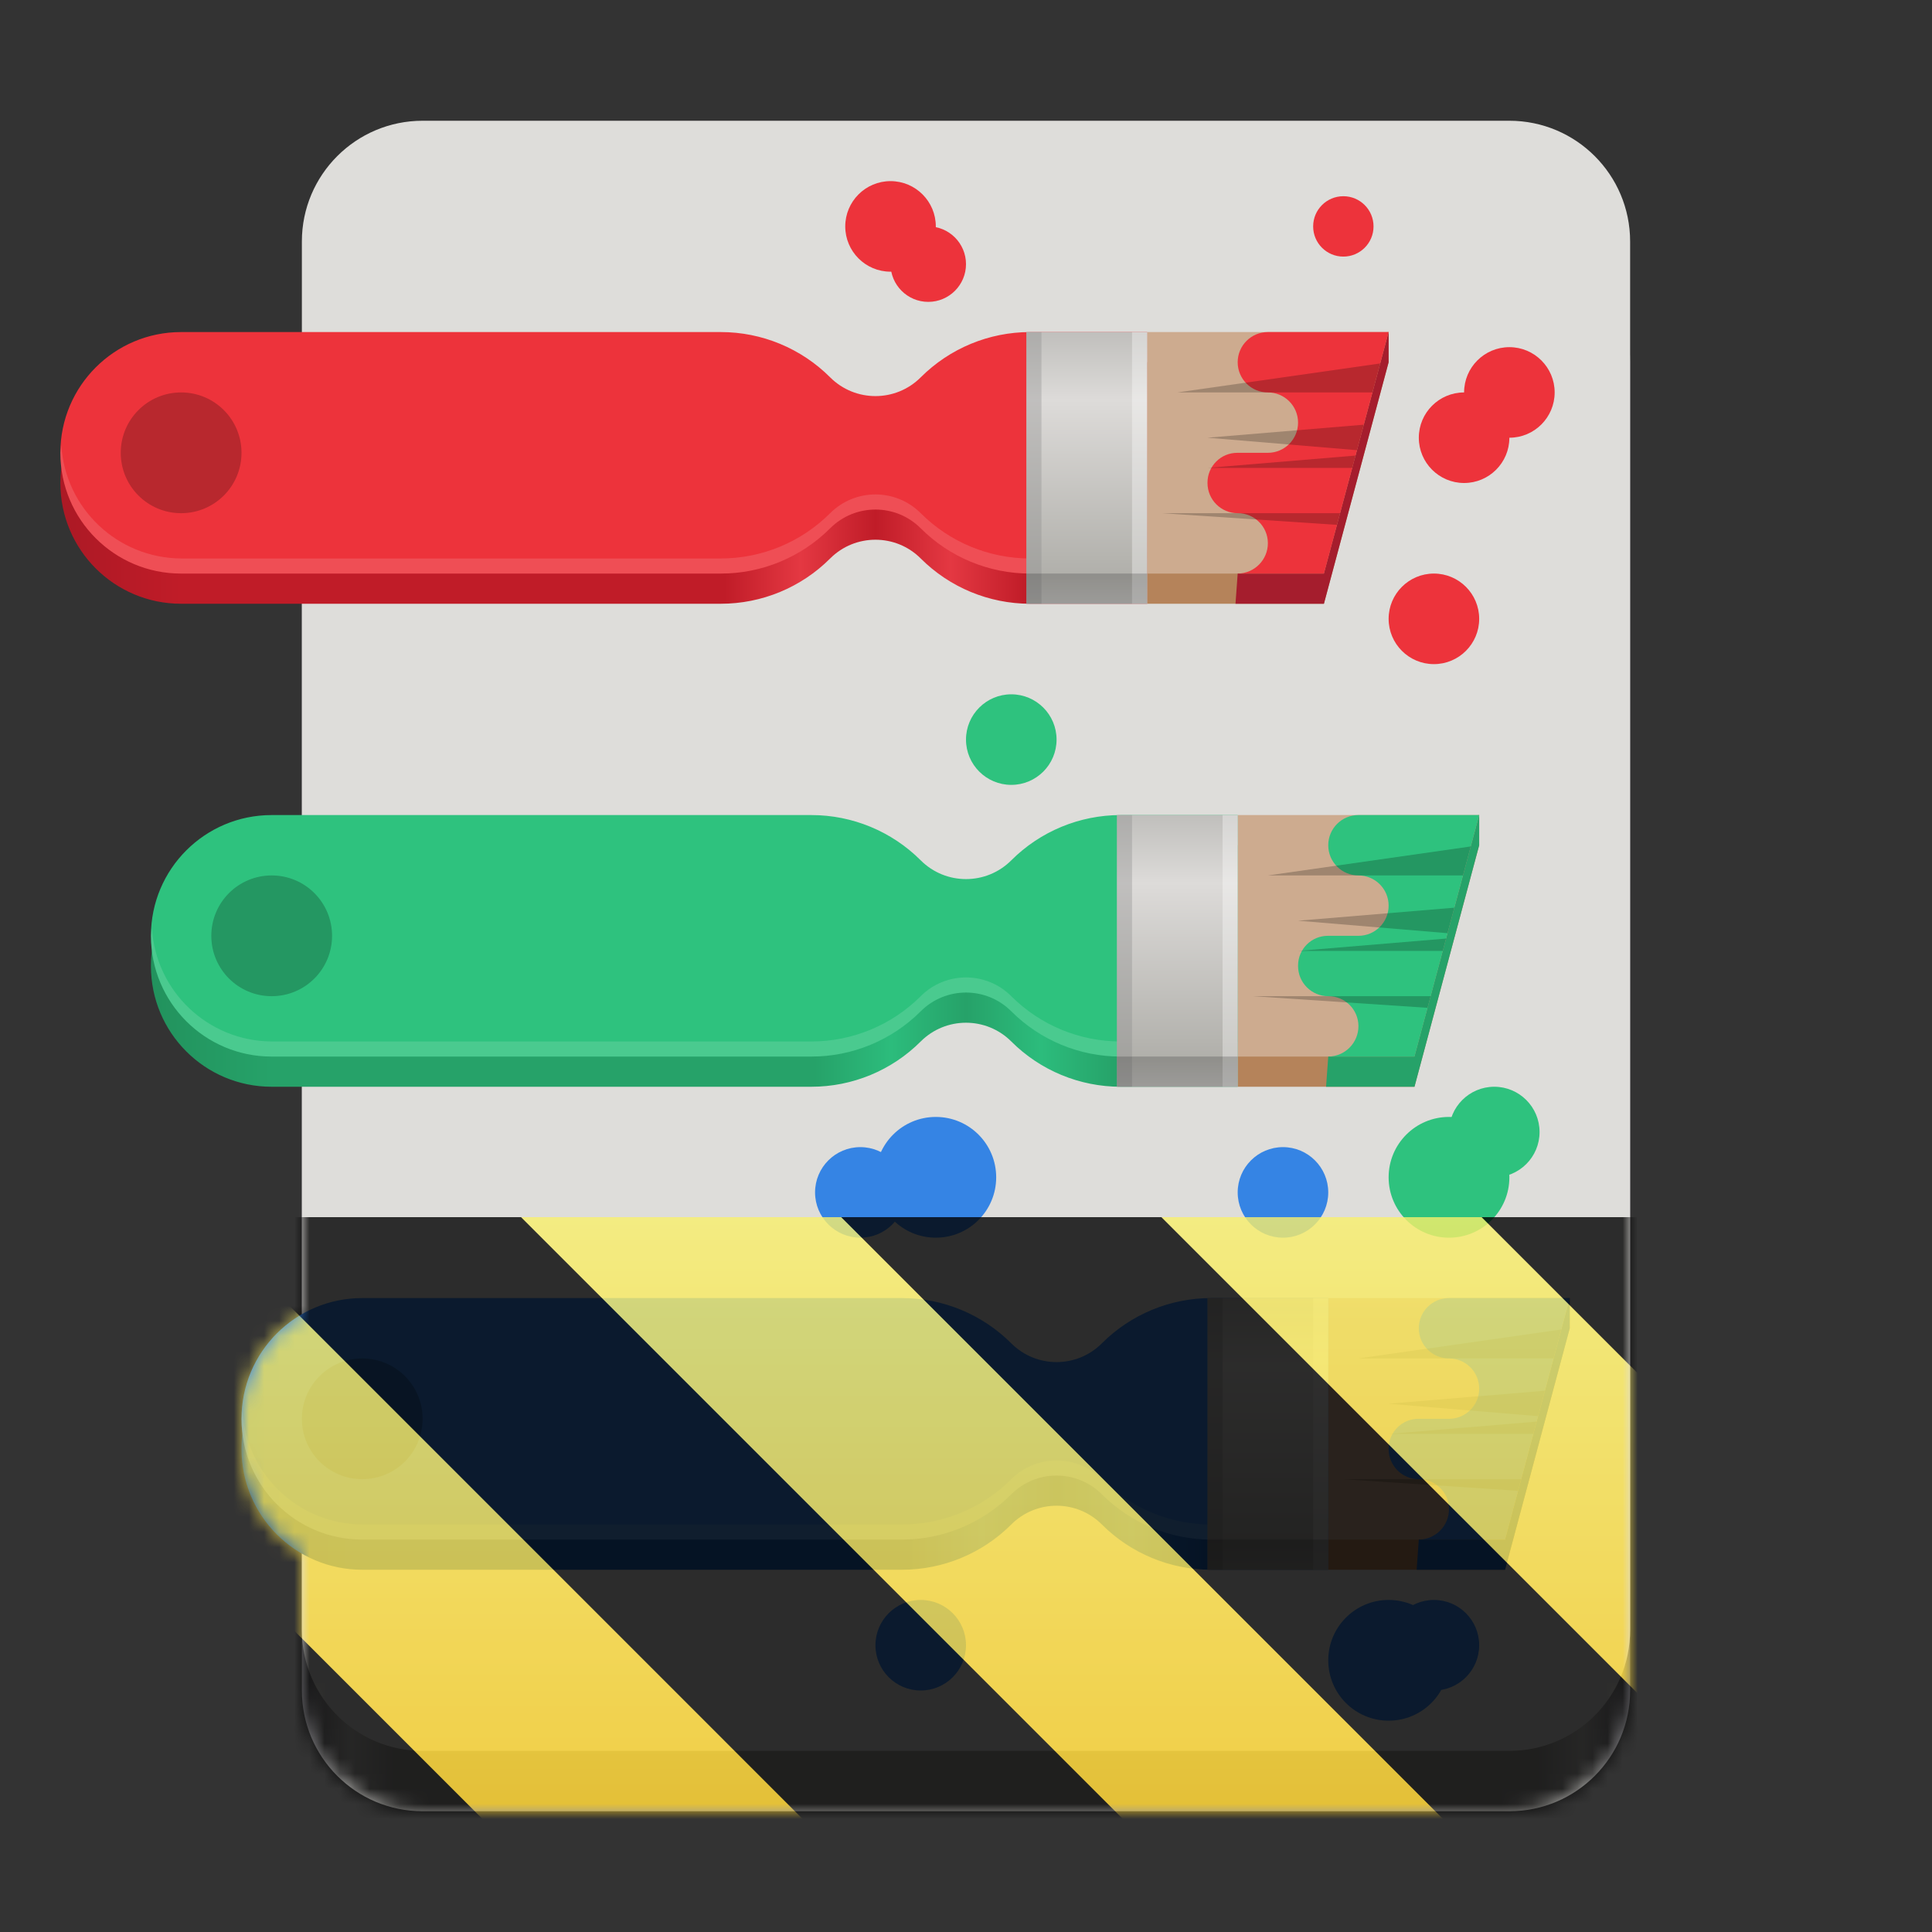 <?xml version="1.0" encoding="UTF-8"?>
<svg height="128px" viewBox="0 0 128 128" width="128px" xmlns="http://www.w3.org/2000/svg" xmlns:xlink="http://www.w3.org/1999/xlink">
    <rect x="0" y="0" width="128" height="128" fill="#333333" stroke="none"/>
    <filter id="a" height="100%" width="100%" x="0%" y="0%">
        <feColorMatrix color-interpolation-filters="sRGB" values="0 0 0 0 1 0 0 0 0 1 0 0 0 0 1 0 0 0 1 0"/>
    </filter>
    <linearGradient id="b" gradientUnits="userSpaceOnUse" x1="20" x2="108" y1="68" y2="68">
        <stop offset="0" stop-color="#77767b"/>
        <stop offset="0.036" stop-color="#c0bfbc"/>
        <stop offset="0.071" stop-color="#9a9996"/>
        <stop offset="0.929" stop-color="#9a9996"/>
        <stop offset="0.964" stop-color="#c0bfbc"/>
        <stop offset="1" stop-color="#77767b"/>
    </linearGradient>
    <linearGradient id="c" gradientUnits="userSpaceOnUse" x1="4" x2="76" y1="32" y2="32">
        <stop offset="0" stop-color="#ac1925"/>
        <stop offset="0.111" stop-color="#c01c28"/>
        <stop offset="0.611" stop-color="#c01c28"/>
        <stop offset="0.681" stop-color="#e43842"/>
        <stop offset="0.75" stop-color="#c01c28"/>
        <stop offset="0.819" stop-color="#e43842"/>
        <stop offset="0.889" stop-color="#c01c28"/>
        <stop offset="1" stop-color="#c01c28"/>
    </linearGradient>
    <linearGradient id="d" gradientUnits="userSpaceOnUse">
        <stop offset="0" stop-color="#c0bfbc"/>
        <stop offset="0.111" stop-color="#b1b0ab"/>
        <stop offset="0.75" stop-color="#dddbd9"/>
        <stop offset="1" stop-color="#c0bfbc"/>
    </linearGradient>
    <linearGradient id="e" x1="72" x2="72" xlink:href="#d" y1="40" y2="22"/>
    <clipPath id="f">
        <path d="m 78 24 h 14 v 2 h -14 z m 0 0"/>
    </clipPath>
    <clipPath id="g">
        <path d="m 76 22 h 16 l -4.289 16 h -11.711 z m 0 0"/>
    </clipPath>
    <clipPath id="h">
        <path d="m 80 28 h 12 v 2 h -12 z m 0 0"/>
    </clipPath>
    <clipPath id="i">
        <path d="m 76 22 h 16 l -4.289 16 h -11.711 z m 0 0"/>
    </clipPath>
    <clipPath id="j">
        <path d="m 77 34 h 15 v 1 h -15 z m 0 0"/>
    </clipPath>
    <clipPath id="k">
        <path d="m 76 22 h 16 l -4.289 16 h -11.711 z m 0 0"/>
    </clipPath>
    <clipPath id="l">
        <path d="m 80 30 h 12 v 1 h -12 z m 0 0"/>
    </clipPath>
    <clipPath id="m">
        <path d="m 76 22 h 16 l -4.289 16 h -11.711 z m 0 0"/>
    </clipPath>
    <linearGradient id="n" gradientUnits="userSpaceOnUse" x1="10" x2="82" y1="64" y2="64">
        <stop offset="0" stop-color="#22925d"/>
        <stop offset="0.111" stop-color="#26a269"/>
        <stop offset="0.611" stop-color="#26a269"/>
        <stop offset="0.681" stop-color="#2cbc7c"/>
        <stop offset="0.75" stop-color="#26a269"/>
        <stop offset="0.819" stop-color="#2cbc7c"/>
        <stop offset="0.889" stop-color="#26a269"/>
        <stop offset="1" stop-color="#26a269"/>
    </linearGradient>
    <linearGradient id="o" x1="78" x2="78" xlink:href="#d" y1="72" y2="54"/>
    <clipPath id="p">
        <path d="m 84 56 h 14 v 2 h -14 z m 0 0"/>
    </clipPath>
    <clipPath id="q">
        <path d="m 82 54 h 16 l -4.289 16 h -11.711 z m 0 0"/>
    </clipPath>
    <clipPath id="r">
        <path d="m 86 60 h 12 v 2 h -12 z m 0 0"/>
    </clipPath>
    <clipPath id="s">
        <path d="m 82 54 h 16 l -4.289 16 h -11.711 z m 0 0"/>
    </clipPath>
    <clipPath id="t">
        <path d="m 83 66 h 15 v 1 h -15 z m 0 0"/>
    </clipPath>
    <clipPath id="u">
        <path d="m 82 54 h 16 l -4.289 16 h -11.711 z m 0 0"/>
    </clipPath>
    <clipPath id="v">
        <path d="m 86 62 h 12 v 1 h -12 z m 0 0"/>
    </clipPath>
    <clipPath id="w">
        <path d="m 82 54 h 16 l -4.289 16 h -11.711 z m 0 0"/>
    </clipPath>
    <linearGradient id="x" gradientUnits="userSpaceOnUse" x1="16" x2="88" y1="96" y2="96">
        <stop offset="0" stop-color="#1856a3"/>
        <stop offset="0.111" stop-color="#1a5fb4"/>
        <stop offset="0.611" stop-color="#1a5fb4"/>
        <stop offset="0.681" stop-color="#287ce0"/>
        <stop offset="0.75" stop-color="#1a5fb4"/>
        <stop offset="0.819" stop-color="#287ce0"/>
        <stop offset="0.889" stop-color="#1a5fb4"/>
        <stop offset="1" stop-color="#1a5fb4"/>
    </linearGradient>
    <linearGradient id="y" x1="84" x2="84" xlink:href="#d" y1="104" y2="86"/>
    <clipPath id="z">
        <path d="m 90 88 h 14 v 2 h -14 z m 0 0"/>
    </clipPath>
    <clipPath id="A">
        <path d="m 88 86 h 16 l -4.289 16 h -11.711 z m 0 0"/>
    </clipPath>
    <clipPath id="B">
        <path d="m 92 92 h 12 v 2 h -12 z m 0 0"/>
    </clipPath>
    <clipPath id="C">
        <path d="m 88 86 h 16 l -4.289 16 h -11.711 z m 0 0"/>
    </clipPath>
    <clipPath id="D">
        <path d="m 89 98 h 15 v 1 h -15 z m 0 0"/>
    </clipPath>
    <clipPath id="E">
        <path d="m 88 86 h 16 l -4.289 16 h -11.711 z m 0 0"/>
    </clipPath>
    <clipPath id="F">
        <path d="m 92 94 h 12 v 1 h -12 z m 0 0"/>
    </clipPath>
    <clipPath id="G">
        <path d="m 88 86 h 16 l -4.289 16 h -11.711 z m 0 0"/>
    </clipPath>
    <clipPath id="H">
        <path d="m 78 24 h 14 v 2 h -14 z m 0 0"/>
    </clipPath>
    <clipPath id="I">
        <path d="m 76 22 h 16 l -4.289 16 h -11.711 z m 0 0"/>
    </clipPath>
    <clipPath id="J">
        <path d="m 80 28 h 12 v 2 h -12 z m 0 0"/>
    </clipPath>
    <clipPath id="K">
        <path d="m 76 22 h 16 l -4.289 16 h -11.711 z m 0 0"/>
    </clipPath>
    <clipPath id="L">
        <path d="m 77 34 h 15 v 1 h -15 z m 0 0"/>
    </clipPath>
    <clipPath id="M">
        <path d="m 76 22 h 16 l -4.289 16 h -11.711 z m 0 0"/>
    </clipPath>
    <clipPath id="N">
        <path d="m 80 30 h 12 v 1 h -12 z m 0 0"/>
    </clipPath>
    <clipPath id="O">
        <path d="m 76 22 h 16 l -4.289 16 h -11.711 z m 0 0"/>
    </clipPath>
    <clipPath id="P">
        <path d="m 84 56 h 14 v 2 h -14 z m 0 0"/>
    </clipPath>
    <clipPath id="Q">
        <path d="m 82 54 h 16 l -4.289 16 h -11.711 z m 0 0"/>
    </clipPath>
    <clipPath id="R">
        <path d="m 86 60 h 12 v 2 h -12 z m 0 0"/>
    </clipPath>
    <clipPath id="S">
        <path d="m 82 54 h 16 l -4.289 16 h -11.711 z m 0 0"/>
    </clipPath>
    <clipPath id="T">
        <path d="m 83 66 h 15 v 1 h -15 z m 0 0"/>
    </clipPath>
    <clipPath id="U">
        <path d="m 82 54 h 16 l -4.289 16 h -11.711 z m 0 0"/>
    </clipPath>
    <clipPath id="V">
        <path d="m 86 62 h 12 v 1 h -12 z m 0 0"/>
    </clipPath>
    <clipPath id="W">
        <path d="m 82 54 h 16 l -4.289 16 h -11.711 z m 0 0"/>
    </clipPath>
    <clipPath id="X">
        <path d="m 90 88 h 14 v 2 h -14 z m 0 0"/>
    </clipPath>
    <clipPath id="Y">
        <path d="m 88 86 h 16 l -4.289 16 h -11.711 z m 0 0"/>
    </clipPath>
    <clipPath id="Z">
        <path d="m 92 92 h 12 v 2 h -12 z m 0 0"/>
    </clipPath>
    <clipPath id="aa">
        <path d="m 88 86 h 16 l -4.289 16 h -11.711 z m 0 0"/>
    </clipPath>
    <clipPath id="ab">
        <path d="m 89 98 h 15 v 1 h -15 z m 0 0"/>
    </clipPath>
    <clipPath id="ac">
        <path d="m 88 86 h 16 l -4.289 16 h -11.711 z m 0 0"/>
    </clipPath>
    <clipPath id="ad">
        <path d="m 92 94 h 12 v 1 h -12 z m 0 0"/>
    </clipPath>
    <clipPath id="ae">
        <path d="m 88 86 h 16 l -4.289 16 h -11.711 z m 0 0"/>
    </clipPath>
    <clipPath id="af">
        <rect height="128" width="128"/>
    </clipPath>
    <clipPath id="ag">
        <rect height="128" width="128"/>
    </clipPath>
    <mask id="ah">
        <g filter="url(#a)">
            <g clip-path="url(#ag)" filter="url(#a)">
                <g clip-path="url(#af)">
                    <path d="m 28 16 h 72 c 4.418 0 8 3.582 8 8 v 88 c 0 4.418 -3.582 8 -8 8 h -72 c -4.418 0 -8 -3.582 -8 -8 v -88 c 0 -4.418 3.582 -8 8 -8 z m 0 0" fill="url(#b)"/>
                    <path d="m 28 8 h 72 c 4.418 0 8 3.582 8 8 v 92 c 0 4.418 -3.582 8 -8 8 h -72 c -4.418 0 -8 -3.582 -8 -8 v -92 c 0 -4.418 3.582 -8 8 -8 z m 0 0" fill="#deddda"/>
                    <path d="m 4 31.996 v 0.008 c 0 4.418 3.578 7.996 7.996 7.996 h 35.762 c 2.715 0 5.32 -1.078 7.242 -3 c 1.656 -1.656 4.344 -1.656 6 0 c 1.922 1.922 4.527 3 7.242 3 h 7.758 v -16 h -7.758 c -2.715 0 -5.32 1.078 -7.242 3 c -1.656 1.656 -4.344 1.656 -6 0 c -1.922 -1.922 -4.527 -3 -7.242 -3 h -35.762 c -4.418 0 -7.996 3.578 -7.996 7.996 z m 0 0" fill="url(#c)"/>
                    <path d="m 76 24 l 16 -2 v 2 l -4.289 16 h -11.711 z m 0 0" fill="#b5835a"/>
                    <path d="m 4 29.996 v 0.008 c 0 4.418 3.578 7.996 7.996 7.996 h 35.762 c 2.715 0 5.32 -1.078 7.242 -3 c 1.656 -1.656 4.344 -1.656 6 0 c 1.922 1.922 4.527 3 7.242 3 h 7.758 v -16 h -7.758 c -2.715 0 -5.32 1.078 -7.242 3 c -1.656 1.656 -4.344 1.656 -6 0 c -1.922 -1.922 -4.527 -3 -7.242 -3 h -35.762 c -4.418 0 -7.996 3.578 -7.996 7.996 z m 0 0" fill="#ed333b"/>
                    <path d="m 4.062 29.5 c -0.023 0.164 -0.047 0.328 -0.062 0.492 v 0.016 c 0 4.414 3.578 7.992 7.996 7.992 h 35.762 c 2.715 0 5.32 -1.078 7.242 -3 c 1.656 -1.656 4.344 -1.656 6 0 c 1.922 1.922 4.527 3 7.242 3 h 7.758 v -1 h -7.758 c -2.715 0 -5.32 -1.078 -7.242 -3 c -1.656 -1.656 -4.344 -1.656 -6 0 c -1.922 1.922 -4.527 3 -7.242 3 h -35.762 c -4.207 -0.027 -7.672 -3.305 -7.934 -7.5 z m 0 0" fill="#ffffff" fill-opacity="0.133"/>
                    <path d="m 76 22 h 16 l -4.289 16 h -11.711 z m 0 0" fill="#cdab8f"/>
                    <path d="m 68 22 h 8 v 18 h -8 z m 0 0" fill="url(#e)"/>
                    <path d="m 92 22 l -4.289 16 h -5.711 l -0.145 2 h 5.859 l 4.285 -16 z m 0 0" fill="#a51d2d"/>
                    <path d="m 84 22 c -1.105 0 -2 0.895 -2 2 s 0.895 2 2 2 s 2 0.895 2 2 s -0.895 2 -2 2 h -2.027 c -1.09 0 -1.973 0.883 -1.973 1.973 v 0.027 c 0 1.105 0.895 2 2 2 c 1.098 -0.008 1.996 0.879 2 1.98 c 0.004 1.109 -0.891 2.012 -2 2.02 h 5.715 l 4.285 -16 z m 0 0" fill="#ed333b"/>
                    <g clip-path="url(#H)">
                        <g clip-path="url(#I)">
                            <path d="m 92 24 l -14 2 h 14 z m 0 0" fill-opacity="0.224"/>
                        </g>
                    </g>
                    <g clip-path="url(#J)">
                        <g clip-path="url(#K)">
                            <path d="m 92 28 l -12 1 l 12 1 z m 0 0" fill-opacity="0.224"/>
                        </g>
                    </g>
                    <g clip-path="url(#L)">
                        <g clip-path="url(#M)">
                            <path d="m 92 34 h -15 l 15 1 z m 0 0" fill-opacity="0.224"/>
                        </g>
                    </g>
                    <g clip-path="url(#N)">
                        <g clip-path="url(#O)">
                            <path d="m 92 30 l -12 1 h 12 z m 0 0" fill-opacity="0.224"/>
                        </g>
                    </g>
                    <path d="m 68 22 h 1 v 18 h -1 z m 0 0" fill="#878787" fill-opacity="0.333"/>
                    <path d="m 75 22 h 1 v 18 h -1 z m 0 0" fill="#ffffff" fill-opacity="0.333"/>
                    <path d="m 68 38 h 8 v 2 h -8 z m 0 0" fill-opacity="0.188"/>
                    <path d="m 16 30 c 0 2.211 -1.789 4 -4 4 s -4 -1.789 -4 -4 s 1.789 -4 4 -4 s 4 1.789 4 4 z m 0 0" fill-opacity="0.224"/>
                    <path d="m 10 63.996 v 0.008 c 0 4.418 3.578 7.996 7.996 7.996 h 35.762 c 2.715 0 5.32 -1.078 7.242 -3 c 1.656 -1.656 4.344 -1.656 6 0 c 1.922 1.922 4.527 3 7.242 3 h 7.758 v -16 h -7.758 c -2.715 0 -5.32 1.078 -7.242 3 c -1.656 1.656 -4.344 1.656 -6 0 c -1.922 -1.922 -4.527 -3 -7.242 -3 h -35.762 c -4.418 0 -7.996 3.578 -7.996 7.996 z m 0 0" fill="url(#n)"/>
                    <path d="m 82 56 l 16 -2 v 2 l -4.289 16 h -11.711 z m 0 0" fill="#b5835a"/>
                    <path d="m 10 61.996 v 0.008 c 0 4.418 3.578 7.996 7.996 7.996 h 35.762 c 2.715 0 5.32 -1.078 7.242 -3 c 1.656 -1.656 4.344 -1.656 6 0 c 1.922 1.922 4.527 3 7.242 3 h 7.758 v -16 h -7.758 c -2.715 0 -5.32 1.078 -7.242 3 c -1.656 1.656 -4.344 1.656 -6 0 c -1.922 -1.922 -4.527 -3 -7.242 -3 h -35.762 c -4.418 0 -7.996 3.578 -7.996 7.996 z m 0 0" fill="#2ec27e"/>
                    <path d="m 10.066 61.5 c -0.027 0.164 -0.051 0.328 -0.066 0.492 v 0.012 c 0 4.418 3.578 7.996 7.996 7.996 h 35.762 c 2.715 0 5.32 -1.078 7.242 -3 c 1.656 -1.656 4.344 -1.656 6 0 c 1.922 1.922 4.527 3 7.242 3 h 7.758 v -1 h -7.758 c -2.715 0 -5.32 -1.078 -7.242 -3 c -1.656 -1.656 -4.344 -1.656 -6 0 c -1.922 1.922 -4.527 3 -7.242 3 h -35.762 c -4.207 -0.027 -7.672 -3.305 -7.93 -7.5 z m 0 0" fill="#ffffff" fill-opacity="0.133"/>
                    <path d="m 82 54 h 16 l -4.289 16 h -11.711 z m 0 0" fill="#cdab8f"/>
                    <path d="m 74 54 h 8 v 18 h -8 z m 0 0" fill="url(#o)"/>
                    <path d="m 98 54 l -4.289 16 h -5.711 l -0.145 2 h 5.859 l 4.285 -16 z m 0 0" fill="#26a269"/>
                    <path d="m 90 54 c -1.105 0 -2 0.895 -2 2 s 0.895 2 2 2 s 2 0.895 2 2 s -0.895 2 -2 2 h -2.027 c -1.09 0 -1.973 0.883 -1.973 1.973 v 0.027 c 0 1.105 0.895 2 2 2 c 1.098 -0.008 1.996 0.879 2 1.977 c 0.004 1.113 -0.891 2.016 -2 2.023 h 5.715 l 4.285 -16 z m 0 0" fill="#2ec27e"/>
                    <g clip-path="url(#P)">
                        <g clip-path="url(#Q)">
                            <path d="m 98 56 l -14 2 h 14 z m 0 0" fill-opacity="0.224"/>
                        </g>
                    </g>
                    <g clip-path="url(#R)">
                        <g clip-path="url(#S)">
                            <path d="m 98 60 l -12 1 l 12 1 z m 0 0" fill-opacity="0.224"/>
                        </g>
                    </g>
                    <g clip-path="url(#T)">
                        <g clip-path="url(#U)">
                            <path d="m 98 66 h -15 l 15 1 z m 0 0" fill-opacity="0.224"/>
                        </g>
                    </g>
                    <g clip-path="url(#V)">
                        <g clip-path="url(#W)">
                            <path d="m 98 62 l -12 1 h 12 z m 0 0" fill-opacity="0.224"/>
                        </g>
                    </g>
                    <path d="m 74 54 h 1 v 18 h -1 z m 0 0" fill="#878787" fill-opacity="0.333"/>
                    <path d="m 81 54 h 1 v 18 h -1 z m 0 0" fill="#ffffff" fill-opacity="0.333"/>
                    <path d="m 74 70 h 8 v 2 h -8 z m 0 0" fill-opacity="0.188"/>
                    <path d="m 22 62 c 0 2.211 -1.789 4 -4 4 s -4 -1.789 -4 -4 s 1.789 -4 4 -4 s 4 1.789 4 4 z m 0 0" fill-opacity="0.224"/>
                    <path d="m 16 95.996 v 0.008 c 0 4.418 3.578 7.996 7.996 7.996 h 35.762 c 2.715 0 5.32 -1.078 7.242 -3 c 1.656 -1.656 4.344 -1.656 6 0 c 1.922 1.922 4.527 3 7.242 3 h 7.758 v -16 h -7.758 c -2.715 0 -5.32 1.078 -7.242 3 c -1.656 1.656 -4.344 1.656 -6 0 c -1.922 -1.922 -4.527 -3 -7.242 -3 h -35.762 c -4.418 0 -7.996 3.578 -7.996 7.996 z m 0 0" fill="url(#x)"/>
                    <path d="m 88 88 l 16 -2 v 2 l -4.289 16 h -11.711 z m 0 0" fill="#b5835a"/>
                    <path d="m 16 93.996 v 0.008 c 0 4.418 3.578 7.996 7.996 7.996 h 35.762 c 2.715 0 5.32 -1.078 7.242 -3 c 1.656 -1.656 4.344 -1.656 6 0 c 1.922 1.922 4.527 3 7.242 3 h 7.758 v -16 h -7.758 c -2.715 0 -5.32 1.078 -7.242 3 c -1.656 1.656 -4.344 1.656 -6 0 c -1.922 -1.922 -4.527 -3 -7.242 -3 h -35.762 c -4.418 0 -7.996 3.578 -7.996 7.996 z m 0 0" fill="#3584e4"/>
                    <path d="m 16.066 93.5 c -0.027 0.164 -0.051 0.328 -0.066 0.496 v 0.012 c 0 4.414 3.582 7.992 7.996 7.992 h 35.762 c 2.719 0 5.324 -1.078 7.242 -3 c 1.656 -1.656 4.344 -1.656 6 0 c 1.922 1.922 4.527 3 7.242 3 h 7.758 v -1 h -7.758 c -2.715 0 -5.32 -1.078 -7.242 -3 c -1.656 -1.656 -4.344 -1.656 -6 0 c -1.918 1.922 -4.523 3 -7.242 3 h -35.762 c -4.207 -0.027 -7.672 -3.305 -7.93 -7.5 z m 0 0" fill="#ffffff" fill-opacity="0.133"/>
                    <path d="m 88 86 h 16 l -4.289 16 h -11.711 z m 0 0" fill="#cdab8f"/>
                    <path d="m 80 86 h 8 v 18 h -8 z m 0 0" fill="url(#y)"/>
                    <path d="m 104 86 l -4.289 16 h -5.711 l -0.145 2 h 5.859 l 4.285 -16 z m 0 0" fill="#1a5fb4"/>
                    <path d="m 96 86 c -1.105 0 -2 0.895 -2 2 s 0.895 2 2 2 s 2 0.895 2 2 s -0.895 2 -2 2 h -2.027 c -1.09 0 -1.973 0.883 -1.973 1.973 v 0.027 c 0 1.105 0.895 2 2 2 c 1.098 -0.008 1.996 0.879 2 1.98 c 0.004 1.109 -0.891 2.012 -2 2.02 h 5.715 l 4.285 -16 z m 0 0" fill="#3584e4"/>
                    <g clip-path="url(#X)">
                        <g clip-path="url(#Y)">
                            <path d="m 104 88 l -14 2 h 14 z m 0 0" fill-opacity="0.224"/>
                        </g>
                    </g>
                    <g clip-path="url(#Z)">
                        <g clip-path="url(#aa)">
                            <path d="m 104 92 l -12 1 l 12 1 z m 0 0" fill-opacity="0.224"/>
                        </g>
                    </g>
                    <g clip-path="url(#ab)">
                        <g clip-path="url(#ac)">
                            <path d="m 104 98 h -15 l 15 1 z m 0 0" fill-opacity="0.224"/>
                        </g>
                    </g>
                    <g clip-path="url(#ad)">
                        <g clip-path="url(#ae)">
                            <path d="m 104 94 l -12 1 h 12 z m 0 0" fill-opacity="0.224"/>
                        </g>
                    </g>
                    <path d="m 80 86 h 1 v 18 h -1 z m 0 0" fill="#878787" fill-opacity="0.333"/>
                    <path d="m 87 86 h 1 v 18 h -1 z m 0 0" fill="#ffffff" fill-opacity="0.333"/>
                    <path d="m 80 102 h 8 v 2 h -8 z m 0 0" fill-opacity="0.188"/>
                    <path d="m 28 94 c 0 2.211 -1.789 4 -4 4 s -4 -1.789 -4 -4 s 1.789 -4 4 -4 s 4 1.789 4 4 z m 0 0" fill-opacity="0.224"/>
                    <path d="m 98 41 c 0 1.656 -1.344 3 -3 3 s -3 -1.344 -3 -3 s 1.344 -3 3 -3 s 3 1.344 3 3 z m 0 0" fill="#ed333b"/>
                    <path d="m 94 29 c 0 1.656 1.344 3 3 3 s 3 -1.344 3 -3 s -1.344 -3 -3 -3 s -3 1.344 -3 3 z m 0 0" fill="#ed333b"/>
                    <path d="m 91 15 c 0 1.105 -0.895 2 -2 2 s -2 -0.895 -2 -2 s 0.895 -2 2 -2 s 2 0.895 2 2 z m 0 0" fill="#ed333b"/>
                    <path d="m 102 75 c 0 1.656 -1.344 3 -3 3 s -3 -1.344 -3 -3 s 1.344 -3 3 -3 s 3 1.344 3 3 z m 0 0" fill="#2ec27e"/>
                    <path d="m 100 78 c 0 2.211 -1.789 4 -4 4 s -4 -1.789 -4 -4 s 1.789 -4 4 -4 s 4 1.789 4 4 z m 0 0" fill="#2ec27e"/>
                    <path d="m 97 26 c 0 1.656 1.344 3 3 3 s 3 -1.344 3 -3 s -1.344 -3 -3 -3 s -3 1.344 -3 3 z m 0 0" fill="#ed333b"/>
                    <path d="m 88 110 c 0 2.211 1.789 4 4 4 s 4 -1.789 4 -4 s -1.789 -4 -4 -4 s -4 1.789 -4 4 z m 0 0" fill="#3584e4"/>
                    <path d="m 92 109 c 0 1.656 1.344 3 3 3 s 3 -1.344 3 -3 s -1.344 -3 -3 -3 s -3 1.344 -3 3 z m 0 0" fill="#3584e4"/>
                    <path d="m 82 79 c 0 1.656 1.344 3 3 3 s 3 -1.344 3 -3 s -1.344 -3 -3 -3 s -3 1.344 -3 3 z m 0 0" fill="#3584e4"/>
                    <path d="m 54 79 c 0 1.656 1.344 3 3 3 s 3 -1.344 3 -3 s -1.344 -3 -3 -3 s -3 1.344 -3 3 z m 0 0" fill="#3584e4"/>
                    <path d="m 58 78 c 0 2.211 1.789 4 4 4 s 4 -1.789 4 -4 s -1.789 -4 -4 -4 s -4 1.789 -4 4 z m 0 0" fill="#3584e4"/>
                    <path d="m 62 15 c 0 1.656 -1.344 3 -3 3 s -3 -1.344 -3 -3 s 1.344 -3 3 -3 s 3 1.344 3 3 z m 0 0" fill="#ed333b"/>
                    <path d="m 64 17.5 c 0 1.379 -1.121 2.5 -2.5 2.5 s -2.5 -1.121 -2.5 -2.5 s 1.121 -2.5 2.5 -2.5 s 2.5 1.121 2.5 2.5 z m 0 0" fill="#ed333b"/>
                    <path d="m 58 109 c 0 1.656 1.344 3 3 3 s 3 -1.344 3 -3 s -1.344 -3 -3 -3 s -3 1.344 -3 3 z m 0 0" fill="#3584e4"/>
                    <path d="m 70 49 c 0 1.656 -1.344 3 -3 3 s -3 -1.344 -3 -3 s 1.344 -3 3 -3 s 3 1.344 3 3 z m 0 0" fill="#2ec27e"/>
                </g>
            </g>
        </g>
    </mask>
    <mask id="ai">
        <g filter="url(#a)">
            <rect fill-opacity="0.8" height="184.32" width="184.32" x="-28.16" y="-28.16"/>
        </g>
    </mask>
    <linearGradient id="aj" gradientTransform="matrix(0 0.37 -0.985 0 295.385 -30.36)" gradientUnits="userSpaceOnUse" x1="300" x2="428" y1="235" y2="235">
        <stop offset="0" stop-color="#f9f06b"/>
        <stop offset="1" stop-color="#f5c211"/>
    </linearGradient>
    <clipPath id="ak">
        <rect height="128" width="128"/>
    </clipPath>
    <clipPath id="al">
        <rect height="128" width="128"/>
    </clipPath>
    <path d="m 28 16 h 72 c 4.418 0 8 3.582 8 8 v 88 c 0 4.418 -3.582 8 -8 8 h -72 c -4.418 0 -8 -3.582 -8 -8 v -88 c 0 -4.418 3.582 -8 8 -8 z m 0 0" fill="url(#b)"/>
    <path d="m 28 8 h 72 c 4.418 0 8 3.582 8 8 v 92 c 0 4.418 -3.582 8 -8 8 h -72 c -4.418 0 -8 -3.582 -8 -8 v -92 c 0 -4.418 3.582 -8 8 -8 z m 0 0" fill="#deddda"/>
    <path d="m 4 31.996 v 0.008 c 0 4.418 3.578 7.996 7.996 7.996 h 35.762 c 2.715 0 5.32 -1.078 7.242 -3 c 1.656 -1.656 4.344 -1.656 6 0 c 1.922 1.922 4.527 3 7.242 3 h 7.758 v -16 h -7.758 c -2.715 0 -5.32 1.078 -7.242 3 c -1.656 1.656 -4.344 1.656 -6 0 c -1.922 -1.922 -4.527 -3 -7.242 -3 h -35.762 c -4.418 0 -7.996 3.578 -7.996 7.996 z m 0 0" fill="url(#c)"/>
    <path d="m 76 24 l 16 -2 v 2 l -4.289 16 h -11.711 z m 0 0" fill="#b5835a"/>
    <path d="m 4 29.996 v 0.008 c 0 4.418 3.578 7.996 7.996 7.996 h 35.762 c 2.715 0 5.32 -1.078 7.242 -3 c 1.656 -1.656 4.344 -1.656 6 0 c 1.922 1.922 4.527 3 7.242 3 h 7.758 v -16 h -7.758 c -2.715 0 -5.32 1.078 -7.242 3 c -1.656 1.656 -4.344 1.656 -6 0 c -1.922 -1.922 -4.527 -3 -7.242 -3 h -35.762 c -4.418 0 -7.996 3.578 -7.996 7.996 z m 0 0" fill="#ed333b"/>
    <path d="m 4.062 29.5 c -0.023 0.164 -0.047 0.328 -0.062 0.492 v 0.016 c 0 4.414 3.578 7.992 7.996 7.992 h 35.762 c 2.715 0 5.32 -1.078 7.242 -3 c 1.656 -1.656 4.344 -1.656 6 0 c 1.922 1.922 4.527 3 7.242 3 h 7.758 v -1 h -7.758 c -2.715 0 -5.32 -1.078 -7.242 -3 c -1.656 -1.656 -4.344 -1.656 -6 0 c -1.922 1.922 -4.527 3 -7.242 3 h -35.762 c -4.207 -0.027 -7.672 -3.305 -7.934 -7.5 z m 0 0" fill="#ffffff" fill-opacity="0.133"/>
    <path d="m 76 22 h 16 l -4.289 16 h -11.711 z m 0 0" fill="#cdab8f"/>
    <path d="m 68 22 h 8 v 18 h -8 z m 0 0" fill="url(#e)"/>
    <path d="m 92 22 l -4.289 16 h -5.711 l -0.145 2 h 5.859 l 4.285 -16 z m 0 0" fill="#a51d2d"/>
    <path d="m 84 22 c -1.105 0 -2 0.895 -2 2 s 0.895 2 2 2 s 2 0.895 2 2 s -0.895 2 -2 2 h -2.027 c -1.09 0 -1.973 0.883 -1.973 1.973 v 0.027 c 0 1.105 0.895 2 2 2 c 1.098 -0.008 1.996 0.879 2 1.98 c 0.004 1.109 -0.891 2.012 -2 2.02 h 5.715 l 4.285 -16 z m 0 0" fill="#ed333b"/>
    <g clip-path="url(#f)">
        <g clip-path="url(#g)">
            <path d="m 92 24 l -14 2 h 14 z m 0 0" fill-opacity="0.224"/>
        </g>
    </g>
    <g clip-path="url(#h)">
        <g clip-path="url(#i)">
            <path d="m 92 28 l -12 1 l 12 1 z m 0 0" fill-opacity="0.224"/>
        </g>
    </g>
    <g clip-path="url(#j)">
        <g clip-path="url(#k)">
            <path d="m 92 34 h -15 l 15 1 z m 0 0" fill-opacity="0.224"/>
        </g>
    </g>
    <g clip-path="url(#l)">
        <g clip-path="url(#m)">
            <path d="m 92 30 l -12 1 h 12 z m 0 0" fill-opacity="0.224"/>
        </g>
    </g>
    <path d="m 68 22 h 1 v 18 h -1 z m 0 0" fill="#878787" fill-opacity="0.333"/>
    <path d="m 75 22 h 1 v 18 h -1 z m 0 0" fill="#ffffff" fill-opacity="0.333"/>
    <path d="m 68 38 h 8 v 2 h -8 z m 0 0" fill-opacity="0.188"/>
    <path d="m 16 30 c 0 2.211 -1.789 4 -4 4 s -4 -1.789 -4 -4 s 1.789 -4 4 -4 s 4 1.789 4 4 z m 0 0" fill-opacity="0.224"/>
    <path d="m 10 63.996 v 0.008 c 0 4.418 3.578 7.996 7.996 7.996 h 35.762 c 2.715 0 5.32 -1.078 7.242 -3 c 1.656 -1.656 4.344 -1.656 6 0 c 1.922 1.922 4.527 3 7.242 3 h 7.758 v -16 h -7.758 c -2.715 0 -5.32 1.078 -7.242 3 c -1.656 1.656 -4.344 1.656 -6 0 c -1.922 -1.922 -4.527 -3 -7.242 -3 h -35.762 c -4.418 0 -7.996 3.578 -7.996 7.996 z m 0 0" fill="url(#n)"/>
    <path d="m 82 56 l 16 -2 v 2 l -4.289 16 h -11.711 z m 0 0" fill="#b5835a"/>
    <path d="m 10 61.996 v 0.008 c 0 4.418 3.578 7.996 7.996 7.996 h 35.762 c 2.715 0 5.32 -1.078 7.242 -3 c 1.656 -1.656 4.344 -1.656 6 0 c 1.922 1.922 4.527 3 7.242 3 h 7.758 v -16 h -7.758 c -2.715 0 -5.32 1.078 -7.242 3 c -1.656 1.656 -4.344 1.656 -6 0 c -1.922 -1.922 -4.527 -3 -7.242 -3 h -35.762 c -4.418 0 -7.996 3.578 -7.996 7.996 z m 0 0" fill="#2ec27e"/>
    <path d="m 10.066 61.5 c -0.027 0.164 -0.051 0.328 -0.066 0.492 v 0.012 c 0 4.418 3.578 7.996 7.996 7.996 h 35.762 c 2.715 0 5.32 -1.078 7.242 -3 c 1.656 -1.656 4.344 -1.656 6 0 c 1.922 1.922 4.527 3 7.242 3 h 7.758 v -1 h -7.758 c -2.715 0 -5.32 -1.078 -7.242 -3 c -1.656 -1.656 -4.344 -1.656 -6 0 c -1.922 1.922 -4.527 3 -7.242 3 h -35.762 c -4.207 -0.027 -7.672 -3.305 -7.93 -7.5 z m 0 0" fill="#ffffff" fill-opacity="0.133"/>
    <path d="m 82 54 h 16 l -4.289 16 h -11.711 z m 0 0" fill="#cdab8f"/>
    <path d="m 74 54 h 8 v 18 h -8 z m 0 0" fill="url(#o)"/>
    <path d="m 98 54 l -4.289 16 h -5.711 l -0.145 2 h 5.859 l 4.285 -16 z m 0 0" fill="#26a269"/>
    <path d="m 90 54 c -1.105 0 -2 0.895 -2 2 s 0.895 2 2 2 s 2 0.895 2 2 s -0.895 2 -2 2 h -2.027 c -1.09 0 -1.973 0.883 -1.973 1.973 v 0.027 c 0 1.105 0.895 2 2 2 c 1.098 -0.008 1.996 0.879 2 1.977 c 0.004 1.113 -0.891 2.016 -2 2.023 h 5.715 l 4.285 -16 z m 0 0" fill="#2ec27e"/>
    <g clip-path="url(#p)">
        <g clip-path="url(#q)">
            <path d="m 98 56 l -14 2 h 14 z m 0 0" fill-opacity="0.224"/>
        </g>
    </g>
    <g clip-path="url(#r)">
        <g clip-path="url(#s)">
            <path d="m 98 60 l -12 1 l 12 1 z m 0 0" fill-opacity="0.224"/>
        </g>
    </g>
    <g clip-path="url(#t)">
        <g clip-path="url(#u)">
            <path d="m 98 66 h -15 l 15 1 z m 0 0" fill-opacity="0.224"/>
        </g>
    </g>
    <g clip-path="url(#v)">
        <g clip-path="url(#w)">
            <path d="m 98 62 l -12 1 h 12 z m 0 0" fill-opacity="0.224"/>
        </g>
    </g>
    <path d="m 74 54 h 1 v 18 h -1 z m 0 0" fill="#878787" fill-opacity="0.333"/>
    <path d="m 81 54 h 1 v 18 h -1 z m 0 0" fill="#ffffff" fill-opacity="0.333"/>
    <path d="m 74 70 h 8 v 2 h -8 z m 0 0" fill-opacity="0.188"/>
    <path d="m 22 62 c 0 2.211 -1.789 4 -4 4 s -4 -1.789 -4 -4 s 1.789 -4 4 -4 s 4 1.789 4 4 z m 0 0" fill-opacity="0.224"/>
    <path d="m 16 95.996 v 0.008 c 0 4.418 3.578 7.996 7.996 7.996 h 35.762 c 2.715 0 5.32 -1.078 7.242 -3 c 1.656 -1.656 4.344 -1.656 6 0 c 1.922 1.922 4.527 3 7.242 3 h 7.758 v -16 h -7.758 c -2.715 0 -5.32 1.078 -7.242 3 c -1.656 1.656 -4.344 1.656 -6 0 c -1.922 -1.922 -4.527 -3 -7.242 -3 h -35.762 c -4.418 0 -7.996 3.578 -7.996 7.996 z m 0 0" fill="url(#x)"/>
    <path d="m 88 88 l 16 -2 v 2 l -4.289 16 h -11.711 z m 0 0" fill="#b5835a"/>
    <path d="m 16 93.996 v 0.008 c 0 4.418 3.578 7.996 7.996 7.996 h 35.762 c 2.715 0 5.32 -1.078 7.242 -3 c 1.656 -1.656 4.344 -1.656 6 0 c 1.922 1.922 4.527 3 7.242 3 h 7.758 v -16 h -7.758 c -2.715 0 -5.32 1.078 -7.242 3 c -1.656 1.656 -4.344 1.656 -6 0 c -1.922 -1.922 -4.527 -3 -7.242 -3 h -35.762 c -4.418 0 -7.996 3.578 -7.996 7.996 z m 0 0" fill="#3584e4"/>
    <path d="m 16.066 93.5 c -0.027 0.164 -0.051 0.328 -0.066 0.496 v 0.012 c 0 4.414 3.582 7.992 7.996 7.992 h 35.762 c 2.719 0 5.324 -1.078 7.242 -3 c 1.656 -1.656 4.344 -1.656 6 0 c 1.922 1.922 4.527 3 7.242 3 h 7.758 v -1 h -7.758 c -2.715 0 -5.32 -1.078 -7.242 -3 c -1.656 -1.656 -4.344 -1.656 -6 0 c -1.918 1.922 -4.523 3 -7.242 3 h -35.762 c -4.207 -0.027 -7.672 -3.305 -7.93 -7.5 z m 0 0" fill="#ffffff" fill-opacity="0.133"/>
    <path d="m 88 86 h 16 l -4.289 16 h -11.711 z m 0 0" fill="#cdab8f"/>
    <path d="m 80 86 h 8 v 18 h -8 z m 0 0" fill="url(#y)"/>
    <path d="m 104 86 l -4.289 16 h -5.711 l -0.145 2 h 5.859 l 4.285 -16 z m 0 0" fill="#1a5fb4"/>
    <path d="m 96 86 c -1.105 0 -2 0.895 -2 2 s 0.895 2 2 2 s 2 0.895 2 2 s -0.895 2 -2 2 h -2.027 c -1.09 0 -1.973 0.883 -1.973 1.973 v 0.027 c 0 1.105 0.895 2 2 2 c 1.098 -0.008 1.996 0.879 2 1.98 c 0.004 1.109 -0.891 2.012 -2 2.02 h 5.715 l 4.285 -16 z m 0 0" fill="#3584e4"/>
    <g clip-path="url(#z)">
        <g clip-path="url(#A)">
            <path d="m 104 88 l -14 2 h 14 z m 0 0" fill-opacity="0.224"/>
        </g>
    </g>
    <g clip-path="url(#B)">
        <g clip-path="url(#C)">
            <path d="m 104 92 l -12 1 l 12 1 z m 0 0" fill-opacity="0.224"/>
        </g>
    </g>
    <g clip-path="url(#D)">
        <g clip-path="url(#E)">
            <path d="m 104 98 h -15 l 15 1 z m 0 0" fill-opacity="0.224"/>
        </g>
    </g>
    <g clip-path="url(#F)">
        <g clip-path="url(#G)">
            <path d="m 104 94 l -12 1 h 12 z m 0 0" fill-opacity="0.224"/>
        </g>
    </g>
    <path d="m 80 86 h 1 v 18 h -1 z m 0 0" fill="#878787" fill-opacity="0.333"/>
    <path d="m 87 86 h 1 v 18 h -1 z m 0 0" fill="#ffffff" fill-opacity="0.333"/>
    <path d="m 80 102 h 8 v 2 h -8 z m 0 0" fill-opacity="0.188"/>
    <path d="m 28 94 c 0 2.211 -1.789 4 -4 4 s -4 -1.789 -4 -4 s 1.789 -4 4 -4 s 4 1.789 4 4 z m 0 0" fill-opacity="0.224"/>
    <path d="m 98 41 c 0 1.656 -1.344 3 -3 3 s -3 -1.344 -3 -3 s 1.344 -3 3 -3 s 3 1.344 3 3 z m 0 0" fill="#ed333b"/>
    <path d="m 94 29 c 0 1.656 1.344 3 3 3 s 3 -1.344 3 -3 s -1.344 -3 -3 -3 s -3 1.344 -3 3 z m 0 0" fill="#ed333b"/>
    <path d="m 91 15 c 0 1.105 -0.895 2 -2 2 s -2 -0.895 -2 -2 s 0.895 -2 2 -2 s 2 0.895 2 2 z m 0 0" fill="#ed333b"/>
    <path d="m 102 75 c 0 1.656 -1.344 3 -3 3 s -3 -1.344 -3 -3 s 1.344 -3 3 -3 s 3 1.344 3 3 z m 0 0" fill="#2ec27e"/>
    <path d="m 100 78 c 0 2.211 -1.789 4 -4 4 s -4 -1.789 -4 -4 s 1.789 -4 4 -4 s 4 1.789 4 4 z m 0 0" fill="#2ec27e"/>
    <path d="m 97 26 c 0 1.656 1.344 3 3 3 s 3 -1.344 3 -3 s -1.344 -3 -3 -3 s -3 1.344 -3 3 z m 0 0" fill="#ed333b"/>
    <g fill="#3584e4">
        <path d="m 88 110 c 0 2.211 1.789 4 4 4 s 4 -1.789 4 -4 s -1.789 -4 -4 -4 s -4 1.789 -4 4 z m 0 0"/>
        <path d="m 92 109 c 0 1.656 1.344 3 3 3 s 3 -1.344 3 -3 s -1.344 -3 -3 -3 s -3 1.344 -3 3 z m 0 0"/>
        <path d="m 82 79 c 0 1.656 1.344 3 3 3 s 3 -1.344 3 -3 s -1.344 -3 -3 -3 s -3 1.344 -3 3 z m 0 0"/>
        <path d="m 54 79 c 0 1.656 1.344 3 3 3 s 3 -1.344 3 -3 s -1.344 -3 -3 -3 s -3 1.344 -3 3 z m 0 0"/>
        <path d="m 58 78 c 0 2.211 1.789 4 4 4 s 4 -1.789 4 -4 s -1.789 -4 -4 -4 s -4 1.789 -4 4 z m 0 0"/>
    </g>
    <path d="m 62 15 c 0 1.656 -1.344 3 -3 3 s -3 -1.344 -3 -3 s 1.344 -3 3 -3 s 3 1.344 3 3 z m 0 0" fill="#ed333b"/>
    <path d="m 64 17.5 c 0 1.379 -1.121 2.5 -2.5 2.5 s -2.5 -1.121 -2.5 -2.5 s 1.121 -2.5 2.5 -2.5 s 2.5 1.121 2.5 2.5 z m 0 0" fill="#ed333b"/>
    <path d="m 58 109 c 0 1.656 1.344 3 3 3 s 3 -1.344 3 -3 s -1.344 -3 -3 -3 s -3 1.344 -3 3 z m 0 0" fill="#3584e4"/>
    <path d="m 70 49 c 0 1.656 -1.344 3 -3 3 s -3 -1.344 -3 -3 s 1.344 -3 3 -3 s 3 1.344 3 3 z m 0 0" fill="#2ec27e"/>
    <g mask="url(#ah)">
        <g clip-path="url(#al)">
            <g mask="url(#ai)">
                <g clip-path="url(#ak)">
                    <path d="m 128 80.641 v 47.359 h -128 v -47.359 z m 0 0" fill="url(#aj)"/>
                    <path d="m 13.309 80.641 l 47.355 47.359 h 21.215 l -47.359 -47.359 z m 42.422 0 l 47.363 47.359 h 21.215 l -47.363 -47.359 z m 42.43 0 l 29.84 29.84 v -21.211 l -8.629 -8.629 z m -98.16 7.906 v 21.215 l 18.238 18.238 h 21.215 z m 0 0"/>
                </g>
            </g>
        </g>
    </g>
</svg>
